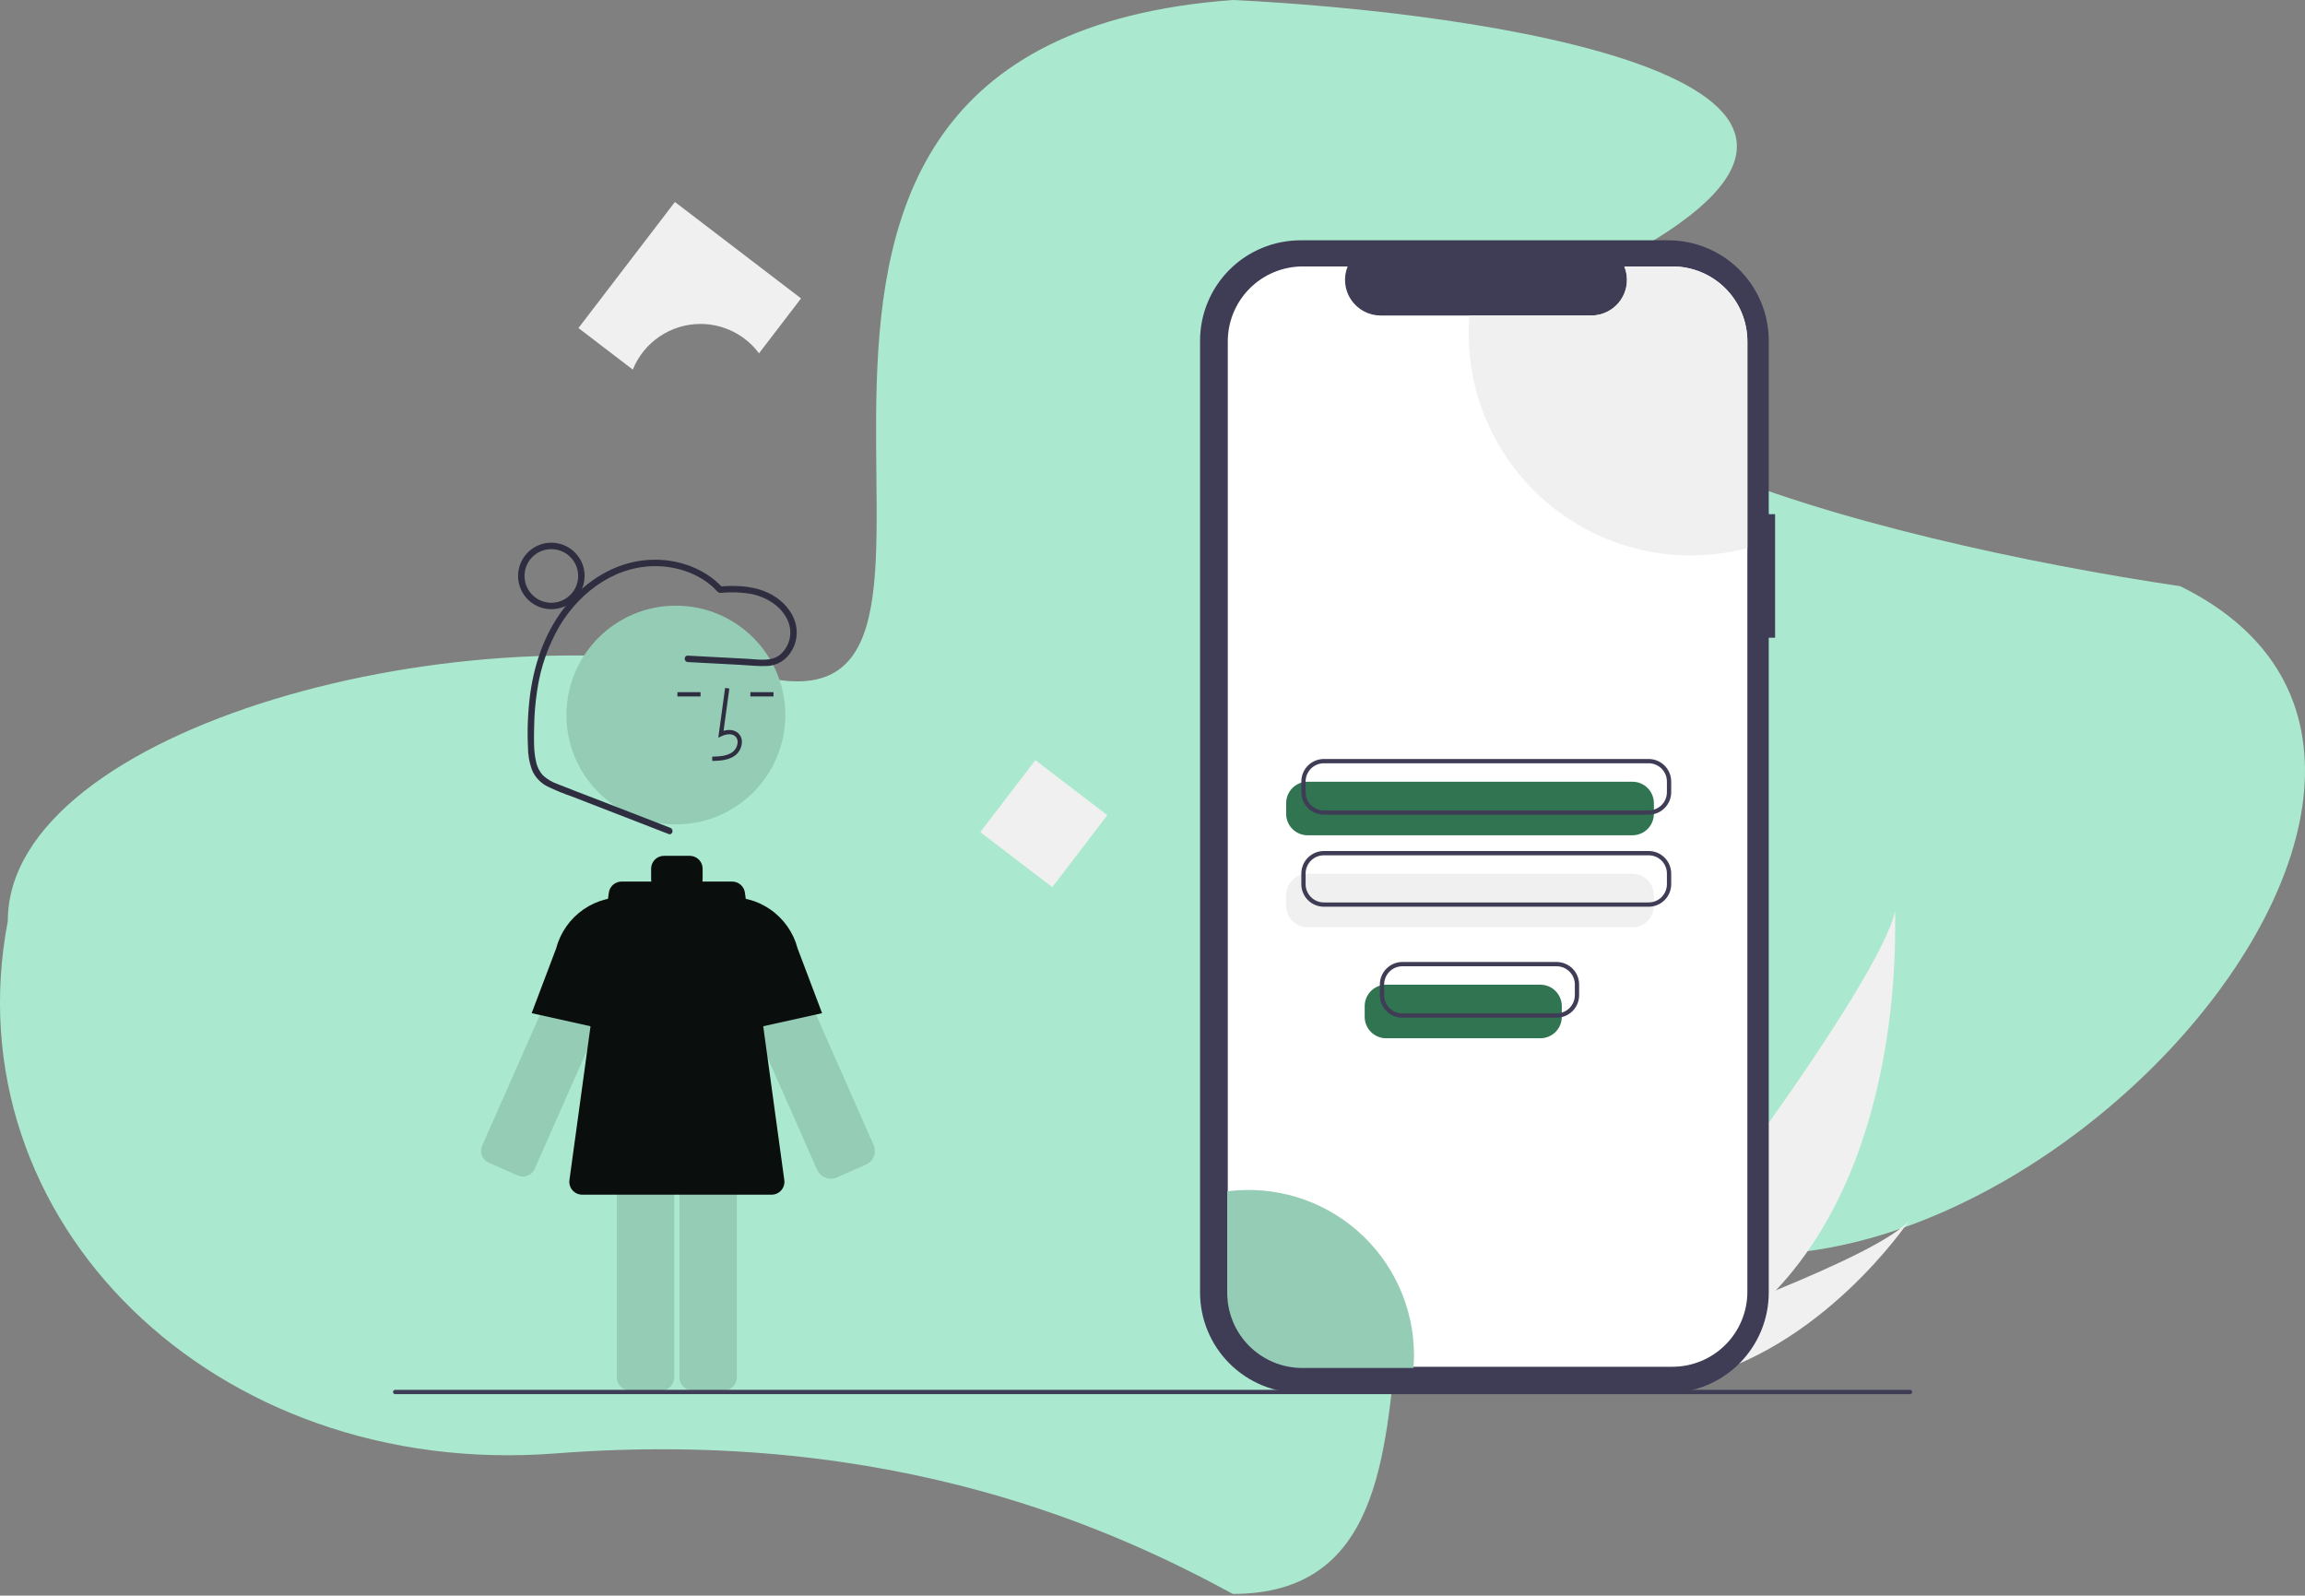 <svg width="1134" height="785" viewBox="0 0 1134 785" fill="none" xmlns="http://www.w3.org/2000/svg">
<rect x="0" y="0" width="1134" height="785" fill="#808080" stroke="none"/>
<path d="M273.33 715.035C105.265 727.996 -24.241 600.543 3.842 453.107C3.842 358.057 230.342 297.247 373.781 332.675C517.22 368.102 306.274 22.142 606.545 0C732.378 6.121 949.049 38.884 809.066 120.973C669.084 203.061 926.438 266.788 1072.61 288.39C1261.63 381.28 970.003 692.136 792.865 600.543C615.726 508.949 751.28 784.162 606.545 784.162C550.739 753.919 441.396 702.073 273.33 715.035Z" fill="#AAE9CF"/>
<g clip-path="url(#clip0_27:27)">
<path d="M873.704 634.784C859.376 650.116 842.958 663.354 824.934 674.109C824.521 674.363 824.101 674.601 823.679 674.848L794.5 649.037C794.807 648.752 795.146 648.433 795.512 648.082C817.253 627.449 925.185 483.19 932.377 448.06C931.881 450.987 938.867 565.758 873.704 634.784Z" fill="#F0F0F0"/>
<path d="M830.565 679.089C830.013 679.22 829.451 679.344 828.888 679.456L806.998 660.092C807.426 659.943 807.926 659.765 808.498 659.569C817.89 656.245 845.863 646.211 873.702 634.782C903.615 622.497 933.384 608.616 939.787 599.724C938.413 601.79 896.108 664.441 830.565 679.089Z" fill="#F0F0F0"/>
<path d="M873.3 252.973H870.182V167.622C870.182 161.135 868.904 154.711 866.42 148.718C863.936 142.724 860.295 137.278 855.705 132.691C851.116 128.104 845.667 124.465 839.67 121.983C833.673 119.5 827.246 118.223 820.755 118.223H639.824C633.333 118.223 626.906 119.5 620.909 121.983C614.913 124.465 609.464 128.104 604.874 132.691C600.284 137.278 596.644 142.724 594.16 148.717C591.676 154.711 590.397 161.134 590.397 167.622V635.868C590.397 642.355 591.676 648.779 594.16 654.772C596.644 660.765 600.284 666.211 604.874 670.798C609.464 675.385 614.913 679.024 620.909 681.507C626.906 683.989 633.333 685.267 639.824 685.267H820.755C827.246 685.267 833.673 683.989 839.67 681.507C845.667 679.024 851.115 675.386 855.705 670.798C860.295 666.211 863.936 660.765 866.42 654.772C868.904 648.779 870.182 642.355 870.182 635.868V313.728H873.3V252.973Z" fill="#3F3D56"/>
<path d="M859.661 167.961V635.525C859.661 640.37 858.706 645.167 856.85 649.643C854.995 654.119 852.275 658.185 848.847 661.611C845.419 665.036 841.349 667.752 836.87 669.605C832.391 671.458 827.591 672.41 822.744 672.409H640.942C636.095 672.409 631.296 671.455 626.819 669.602C622.341 667.748 618.273 665.032 614.846 661.607C611.419 658.182 608.701 654.116 606.846 649.641C604.992 645.165 604.037 640.369 604.038 635.525V167.961C604.037 163.117 604.992 158.321 606.846 153.846C608.701 149.371 611.419 145.305 614.846 141.88C618.273 138.455 622.341 135.738 626.819 133.885C631.296 132.031 636.095 131.078 640.942 131.078H663.004C661.921 133.739 661.509 136.626 661.804 139.484C662.099 142.342 663.093 145.083 664.697 147.468C666.301 149.852 668.466 151.806 671.003 153.157C673.54 154.509 676.37 155.217 679.245 155.218H782.895C785.771 155.221 788.604 154.516 791.144 153.166C793.683 151.816 795.851 149.862 797.456 147.476C799.061 145.09 800.053 142.347 800.347 139.487C800.64 136.627 800.224 133.739 799.136 131.078H822.744C827.591 131.076 832.391 132.029 836.87 133.882C841.349 135.734 845.419 138.451 848.847 141.876C852.275 145.301 854.995 149.368 856.85 153.843C858.706 158.319 859.661 163.116 859.661 167.961V167.961Z" fill="white"/>
<path d="M803.109 410.933H643.31C640.511 410.929 637.828 409.817 635.849 407.839C633.87 405.861 632.757 403.179 632.753 400.381V395.13C632.757 392.332 633.87 389.65 635.849 387.672C637.828 385.694 640.511 384.582 643.31 384.578H803.109C805.908 384.582 808.591 385.694 810.57 387.672C812.549 389.65 813.663 392.332 813.666 395.13V400.381C813.663 403.179 812.549 405.861 810.57 407.839C808.591 409.817 805.908 410.929 803.109 410.933Z" fill="#307452"/>
<path d="M803.109 456.204H643.31C640.511 456.201 637.828 455.089 635.849 453.111C633.87 451.133 632.757 448.451 632.753 445.653V440.401C632.757 437.604 633.87 434.922 635.849 432.944C637.828 430.966 640.511 429.853 643.31 429.85H803.109C805.908 429.853 808.591 430.966 810.57 432.944C812.549 434.922 813.663 437.604 813.666 440.401V445.653C813.663 448.451 812.549 451.133 810.57 453.111C808.591 455.089 805.908 456.201 803.109 456.204V456.204Z" fill="#F0F0F0"/>
<path d="M811.102 400.807H651.304C648.365 400.804 645.548 399.636 643.469 397.559C641.391 395.482 640.222 392.666 640.219 389.729V384.477C640.222 381.54 641.391 378.724 643.469 376.647C645.548 374.57 648.365 373.402 651.304 373.398H811.102C814.041 373.402 816.859 374.57 818.937 376.647C821.015 378.724 822.184 381.54 822.187 384.477V389.729C822.184 392.666 821.015 395.482 818.937 397.559C816.859 399.636 814.041 400.804 811.102 400.807V400.807ZM651.304 375.509C648.925 375.511 646.644 376.457 644.962 378.138C643.279 379.82 642.333 382.099 642.33 384.477V389.729C642.333 392.107 643.279 394.386 644.962 396.068C646.644 397.749 648.925 398.695 651.304 398.697H811.102C813.481 398.695 815.762 397.749 817.445 396.068C819.127 394.386 820.073 392.107 820.076 389.729V384.477C820.073 382.099 819.127 379.82 817.445 378.138C815.762 376.457 813.481 375.511 811.102 375.509H651.304Z" fill="#3F3D56"/>
<path d="M811.102 446.079H651.304C648.365 446.076 645.548 444.908 643.469 442.831C641.391 440.754 640.222 437.938 640.219 435.001V429.749C640.222 426.812 641.391 423.996 643.469 421.919C645.548 419.842 648.365 418.674 651.304 418.67H811.102C814.041 418.674 816.859 419.842 818.937 421.919C821.015 423.996 822.184 426.812 822.187 429.749V435.001C822.184 437.938 821.015 440.754 818.937 442.831C816.859 444.908 814.041 446.076 811.102 446.079V446.079ZM651.304 420.78C648.925 420.783 646.644 421.729 644.962 423.41C643.279 425.091 642.333 427.371 642.33 429.749V435.001C642.333 437.378 643.279 439.658 644.962 441.339C646.644 443.021 648.925 443.966 651.304 443.969H811.102C813.481 443.966 815.762 443.021 817.445 441.339C819.127 439.658 820.073 437.378 820.076 435.001V429.749C820.073 427.371 819.127 425.091 817.445 423.41C815.762 421.729 813.481 420.783 811.102 420.78H651.304Z" fill="#3F3D56"/>
<path d="M859.661 167.961V269.663C843.492 273.914 826.562 274.402 810.175 271.089C793.788 267.775 778.379 260.749 765.135 250.55C751.891 240.351 741.165 227.252 733.781 212.26C726.397 197.268 722.553 180.783 722.543 164.073C722.543 161.09 722.663 158.139 722.903 155.218H782.895C785.771 155.221 788.604 154.516 791.144 153.166C793.683 151.816 795.851 149.862 797.456 147.476C799.061 145.09 800.053 142.347 800.347 139.487C800.64 136.627 800.224 133.739 799.136 131.078H822.744C827.591 131.076 832.391 132.029 836.87 133.882C841.349 135.734 845.419 138.451 848.847 141.876C852.275 145.301 854.995 149.368 856.85 153.843C858.706 158.319 859.661 163.116 859.661 167.961V167.961Z" fill="#F0F0F0"/>
<path d="M695.643 666.644C695.643 668.788 695.563 670.905 695.39 672.996H640.687C635.841 672.996 631.042 672.042 626.564 670.189C622.087 668.335 618.018 665.619 614.591 662.194C611.164 658.769 608.446 654.702 606.591 650.227C604.737 645.752 603.783 640.956 603.783 636.112V586.1C615.25 584.61 626.902 585.579 637.964 588.944C649.027 592.308 659.244 597.99 667.937 605.612C676.629 613.233 683.596 622.618 688.373 633.142C693.151 643.667 695.629 655.087 695.643 666.644H695.643Z" fill="#95CCB6"/>
<path d="M254.699 578.305C256.236 578.98 257.979 579.019 259.544 578.412C261.11 577.806 262.371 576.603 263.051 575.069L312.33 463.444C313.458 460.89 313.803 458.059 313.321 455.308C312.838 452.558 311.551 450.013 309.621 447.994C307.691 445.975 305.206 444.573 302.479 443.966C299.752 443.359 296.906 443.574 294.302 444.583H294.301C291.292 445.732 288.774 447.887 287.175 450.682C286.921 451.124 286.69 451.58 286.484 452.046L237.205 563.671C236.869 564.431 236.686 565.251 236.667 566.082C236.648 566.913 236.793 567.74 237.094 568.515C237.395 569.29 237.845 569.998 238.42 570.6C238.995 571.201 239.682 571.683 240.443 572.018L254.699 578.305Z" fill="#95CCB6"/>
<path d="M310.307 509.271L261.563 498.445L273.628 466.547C275.683 458.75 280.466 451.948 287.11 447.375C293.753 442.801 301.816 440.758 309.838 441.617L310.307 441.669L310.307 509.271Z" fill="#0A0E0C"/>
<path d="M408.762 579.901C407.328 579.899 405.926 579.481 404.724 578.699C403.523 577.917 402.574 576.804 401.993 575.494L352.713 463.87C351.146 460.318 351 456.301 352.306 452.646C353.612 448.99 356.27 445.974 359.733 444.217C363.197 442.46 367.202 442.097 370.925 443.202C374.648 444.307 377.806 446.796 379.749 450.157V450.156C380.022 450.631 380.27 451.12 380.491 451.621L429.77 563.245C430.562 565.037 430.608 567.07 429.899 568.896C429.191 570.723 427.786 572.193 425.992 572.984L411.253 579.483L411.246 579.466C410.449 579.754 409.609 579.901 408.762 579.901V579.901Z" fill="#95CCB6"/>
<path d="M340.595 541.57C338.916 541.572 337.306 542.239 336.119 543.426C334.931 544.613 334.263 546.222 334.261 547.9V677.694C334.263 679.372 334.931 680.982 336.119 682.168C337.306 683.355 338.916 684.023 340.595 684.025H356.177C357.856 684.023 359.467 683.355 360.654 682.168C361.842 680.982 362.509 679.372 362.511 677.694V547.9C362.509 546.222 361.842 544.613 360.654 543.426C359.467 542.239 357.856 541.572 356.177 541.57H340.595Z" fill="#95CCB6"/>
<path d="M309.777 541.57C308.098 541.572 306.488 542.239 305.3 543.426C304.113 544.613 303.445 546.222 303.443 547.9V677.694C303.445 679.372 304.113 680.982 305.3 682.168C306.488 683.355 308.098 684.023 309.777 684.025H325.359C327.038 684.023 328.648 683.355 329.836 682.168C331.023 680.982 331.691 679.372 331.693 677.694V547.9C331.691 546.222 331.023 544.613 329.836 543.426C328.648 542.239 327.038 541.572 325.359 541.57H309.777Z" fill="#95CCB6"/>
<path d="M332.512 405.589C362.247 405.589 386.352 381.497 386.352 351.778C386.352 322.059 362.247 297.967 332.512 297.967C302.776 297.967 278.671 322.059 278.671 351.778C278.671 381.497 302.776 405.589 332.512 405.589Z" fill="#95CCB6"/>
<path d="M350.429 374.367C353.919 374.27 358.262 374.149 361.609 371.706C362.605 370.948 363.424 369.983 364.007 368.876C364.591 367.769 364.925 366.548 364.987 365.298C365.048 364.41 364.902 363.52 364.561 362.698C364.22 361.875 363.694 361.143 363.023 360.558C361.275 359.082 358.723 358.735 355.973 359.543L358.822 338.731L356.731 338.444L353.381 362.912L355.127 362.111C357.153 361.183 359.933 360.71 361.66 362.169C362.084 362.551 362.415 363.025 362.626 363.555C362.837 364.084 362.923 364.656 362.877 365.224C362.826 366.154 362.575 367.062 362.141 367.887C361.707 368.711 361.101 369.432 360.363 370.002C357.759 371.903 354.297 372.148 350.37 372.258L350.429 374.367Z" fill="#2F2E41"/>
<path d="M380.539 340.526H369.167V342.636H380.539V340.526Z" fill="#2F2E41"/>
<path d="M344.645 340.526H333.273V342.636H344.645V340.526Z" fill="#2F2E41"/>
<path d="M385.86 580.557L366.482 439.172C366.274 437.656 365.523 436.266 364.37 435.26C363.216 434.254 361.737 433.7 360.206 433.7H345.578C345.639 433.352 345.671 432.999 345.673 432.645V427.37C345.673 425.691 345.006 424.081 343.818 422.893C342.63 421.706 341.019 421.039 339.339 421.039H326.671C324.991 421.039 323.379 421.706 322.192 422.893C321.004 424.081 320.336 425.691 320.336 427.37V432.645C320.339 432.999 320.37 433.352 320.431 433.7H305.804C304.273 433.7 302.794 434.255 301.64 435.26C300.486 436.266 299.736 437.656 299.528 439.172L280.149 580.557C280.027 581.452 280.097 582.364 280.356 583.23C280.616 584.096 281.057 584.896 281.652 585.577C282.246 586.259 282.98 586.805 283.803 587.179C284.627 587.553 285.52 587.746 286.425 587.746H379.585C380.489 587.746 381.383 587.553 382.206 587.179C383.03 586.805 383.763 586.259 384.358 585.577C384.952 584.896 385.394 584.096 385.653 583.23C385.912 582.364 385.983 581.452 385.86 580.557V580.557Z" fill="#0A0E0C"/>
<path d="M355.702 509.271V441.669L356.172 441.617C364.203 440.759 372.275 442.808 378.923 447.393C385.57 451.978 390.352 458.793 392.399 466.602L404.446 498.445L355.702 509.271Z" fill="#0A0E0C"/>
<path d="M329.8 407.268L292.56 392.821C286.47 390.459 280.347 388.169 274.289 385.725C271.695 384.821 269.305 383.414 267.257 381.582C265.474 379.696 264.259 377.346 263.751 374.801C262.459 369.345 262.693 363.38 262.785 357.811C262.856 351.72 263.358 345.641 264.286 339.621C265.912 328.307 269.731 317.418 275.529 307.566C285.973 290.44 303.967 277.555 324.665 278.583C334.247 279.059 343.884 282.496 351.004 289.043C351.746 289.93 352.58 290.738 353.49 291.452C354.123 291.689 354.811 291.735 355.47 291.585C356.339 291.529 357.208 291.486 358.079 291.457C361.098 291.329 364.123 291.456 367.121 291.836C372.585 292.426 377.764 294.575 382.039 298.026C385.597 301.085 388.492 305.403 388.789 310.202C388.933 312.405 388.569 314.612 387.724 316.652C386.88 318.691 385.577 320.51 383.918 321.967C379.475 325.71 373.136 324.394 367.807 324.112L348.283 323.078L338.391 322.555C336.354 322.447 336.36 325.612 338.391 325.72L364.683 327.112C368.908 327.336 373.263 327.884 377.491 327.631C380.74 327.484 383.843 326.236 386.288 324.094C388.522 322.043 390.186 319.449 391.118 316.564C392.05 313.679 392.218 310.602 391.606 307.633C390.25 301.157 385.428 295.8 379.775 292.613C372.083 288.277 362.896 287.861 354.289 288.503L355.409 288.966C345.673 278.522 330.76 274.113 316.759 275.656C301.977 277.285 288.83 285.527 279.383 296.798C268.851 309.364 263.112 325.032 260.88 341.144C259.719 349.843 259.337 358.628 259.738 367.395C259.722 371.261 260.383 375.1 261.694 378.738C263.188 382.279 265.891 385.175 269.321 386.911C273.254 388.809 277.296 390.469 281.428 391.882L295.148 397.204L322.098 407.659L328.958 410.32C330.86 411.058 331.683 407.998 329.8 407.268Z" fill="#2F2E41"/>
<path d="M271.246 299.701C268.01 299.701 264.846 298.742 262.155 296.945C259.464 295.148 257.367 292.594 256.128 289.606C254.89 286.617 254.566 283.329 255.197 280.157C255.828 276.984 257.387 274.07 259.675 271.783C261.964 269.496 264.88 267.938 268.054 267.307C271.228 266.676 274.518 267 277.508 268.238C280.498 269.476 283.054 271.572 284.852 274.261C286.65 276.951 287.61 280.113 287.61 283.347C287.605 287.683 285.879 291.84 282.811 294.906C279.744 297.972 275.584 299.696 271.246 299.701ZM271.246 270.158C268.636 270.158 266.085 270.932 263.915 272.381C261.745 273.83 260.053 275.89 259.054 278.3C258.056 280.71 257.794 283.362 258.303 285.92C258.813 288.479 260.069 290.829 261.915 292.673C263.76 294.518 266.112 295.774 268.672 296.283C271.231 296.792 273.885 296.53 276.296 295.532C278.707 294.534 280.768 292.843 282.218 290.675C283.668 288.506 284.442 285.956 284.442 283.347C284.438 279.85 283.047 276.498 280.573 274.026C278.099 271.553 274.745 270.162 271.246 270.158V270.158Z" fill="#2F2E41"/>
<path d="M544.783 401.05L509.365 373.977L482.277 409.375L517.695 436.448L544.783 401.05Z" fill="#F0F0F0"/>
<path d="M344.617 159.372C350.213 159.367 355.733 160.673 360.733 163.183C365.734 165.694 370.077 169.34 373.414 173.829L394.095 146.804L332.042 99.37L284.583 161.389L311.327 181.832C314.004 175.198 318.603 169.515 324.535 165.513C330.467 161.511 337.46 159.372 344.617 159.372V159.372Z" fill="#F0F0F0"/>
<path d="M939.722 685.872H194.396C194.116 685.872 193.847 685.76 193.649 685.563C193.451 685.365 193.34 685.096 193.34 684.816C193.34 684.537 193.451 684.268 193.649 684.07C193.847 683.873 194.116 683.761 194.396 683.761H939.722C940.002 683.761 940.271 683.873 940.469 684.07C940.667 684.268 940.778 684.537 940.778 684.816C940.778 685.096 940.667 685.365 940.469 685.563C940.271 685.76 940.002 685.872 939.722 685.872Z" fill="#3F3D56"/>
<path d="M757.811 510.796H681.946C679.147 510.793 676.464 509.681 674.485 507.703C672.506 505.725 671.393 503.043 671.389 500.245V494.993C671.393 492.196 672.506 489.514 674.485 487.536C676.464 485.558 679.147 484.446 681.946 484.442H757.811C760.61 484.446 763.294 485.558 765.273 487.536C767.252 489.514 768.365 492.196 768.368 494.993V500.245C768.365 503.043 767.252 505.725 765.273 507.703C763.294 509.681 760.61 510.793 757.811 510.796V510.796Z" fill="#307452"/>
<path d="M765.805 500.672H689.94C687.001 500.669 684.183 499.5 682.105 497.423C680.027 495.347 678.858 492.531 678.855 489.593V484.341C678.858 481.404 680.027 478.588 682.105 476.511C684.183 474.434 687.001 473.266 689.94 473.263H765.805C768.744 473.266 771.562 474.434 773.64 476.511C775.718 478.588 776.887 481.404 776.89 484.341V489.593C776.887 492.531 775.718 495.347 773.64 497.423C771.562 499.5 768.744 500.669 765.805 500.672V500.672ZM689.94 475.373C687.561 475.376 685.28 476.321 683.598 478.003C681.915 479.684 680.969 481.964 680.966 484.341V489.593C680.969 491.971 681.915 494.251 683.598 495.932C685.28 497.613 687.561 498.559 689.94 498.562H765.805C768.184 498.559 770.465 497.613 772.147 495.932C773.83 494.251 774.776 491.971 774.779 489.593V484.341C774.776 481.964 773.83 479.684 772.147 478.003C770.465 476.321 768.184 475.376 765.805 475.373H689.94Z" fill="#3F3D56"/>
</g>
<defs>
<clipPath id="clip0_27:27">
<rect width="747.438" height="586.501" fill="white" transform="translate(193.34 99.37)"/>
</clipPath>
</defs>
</svg>
